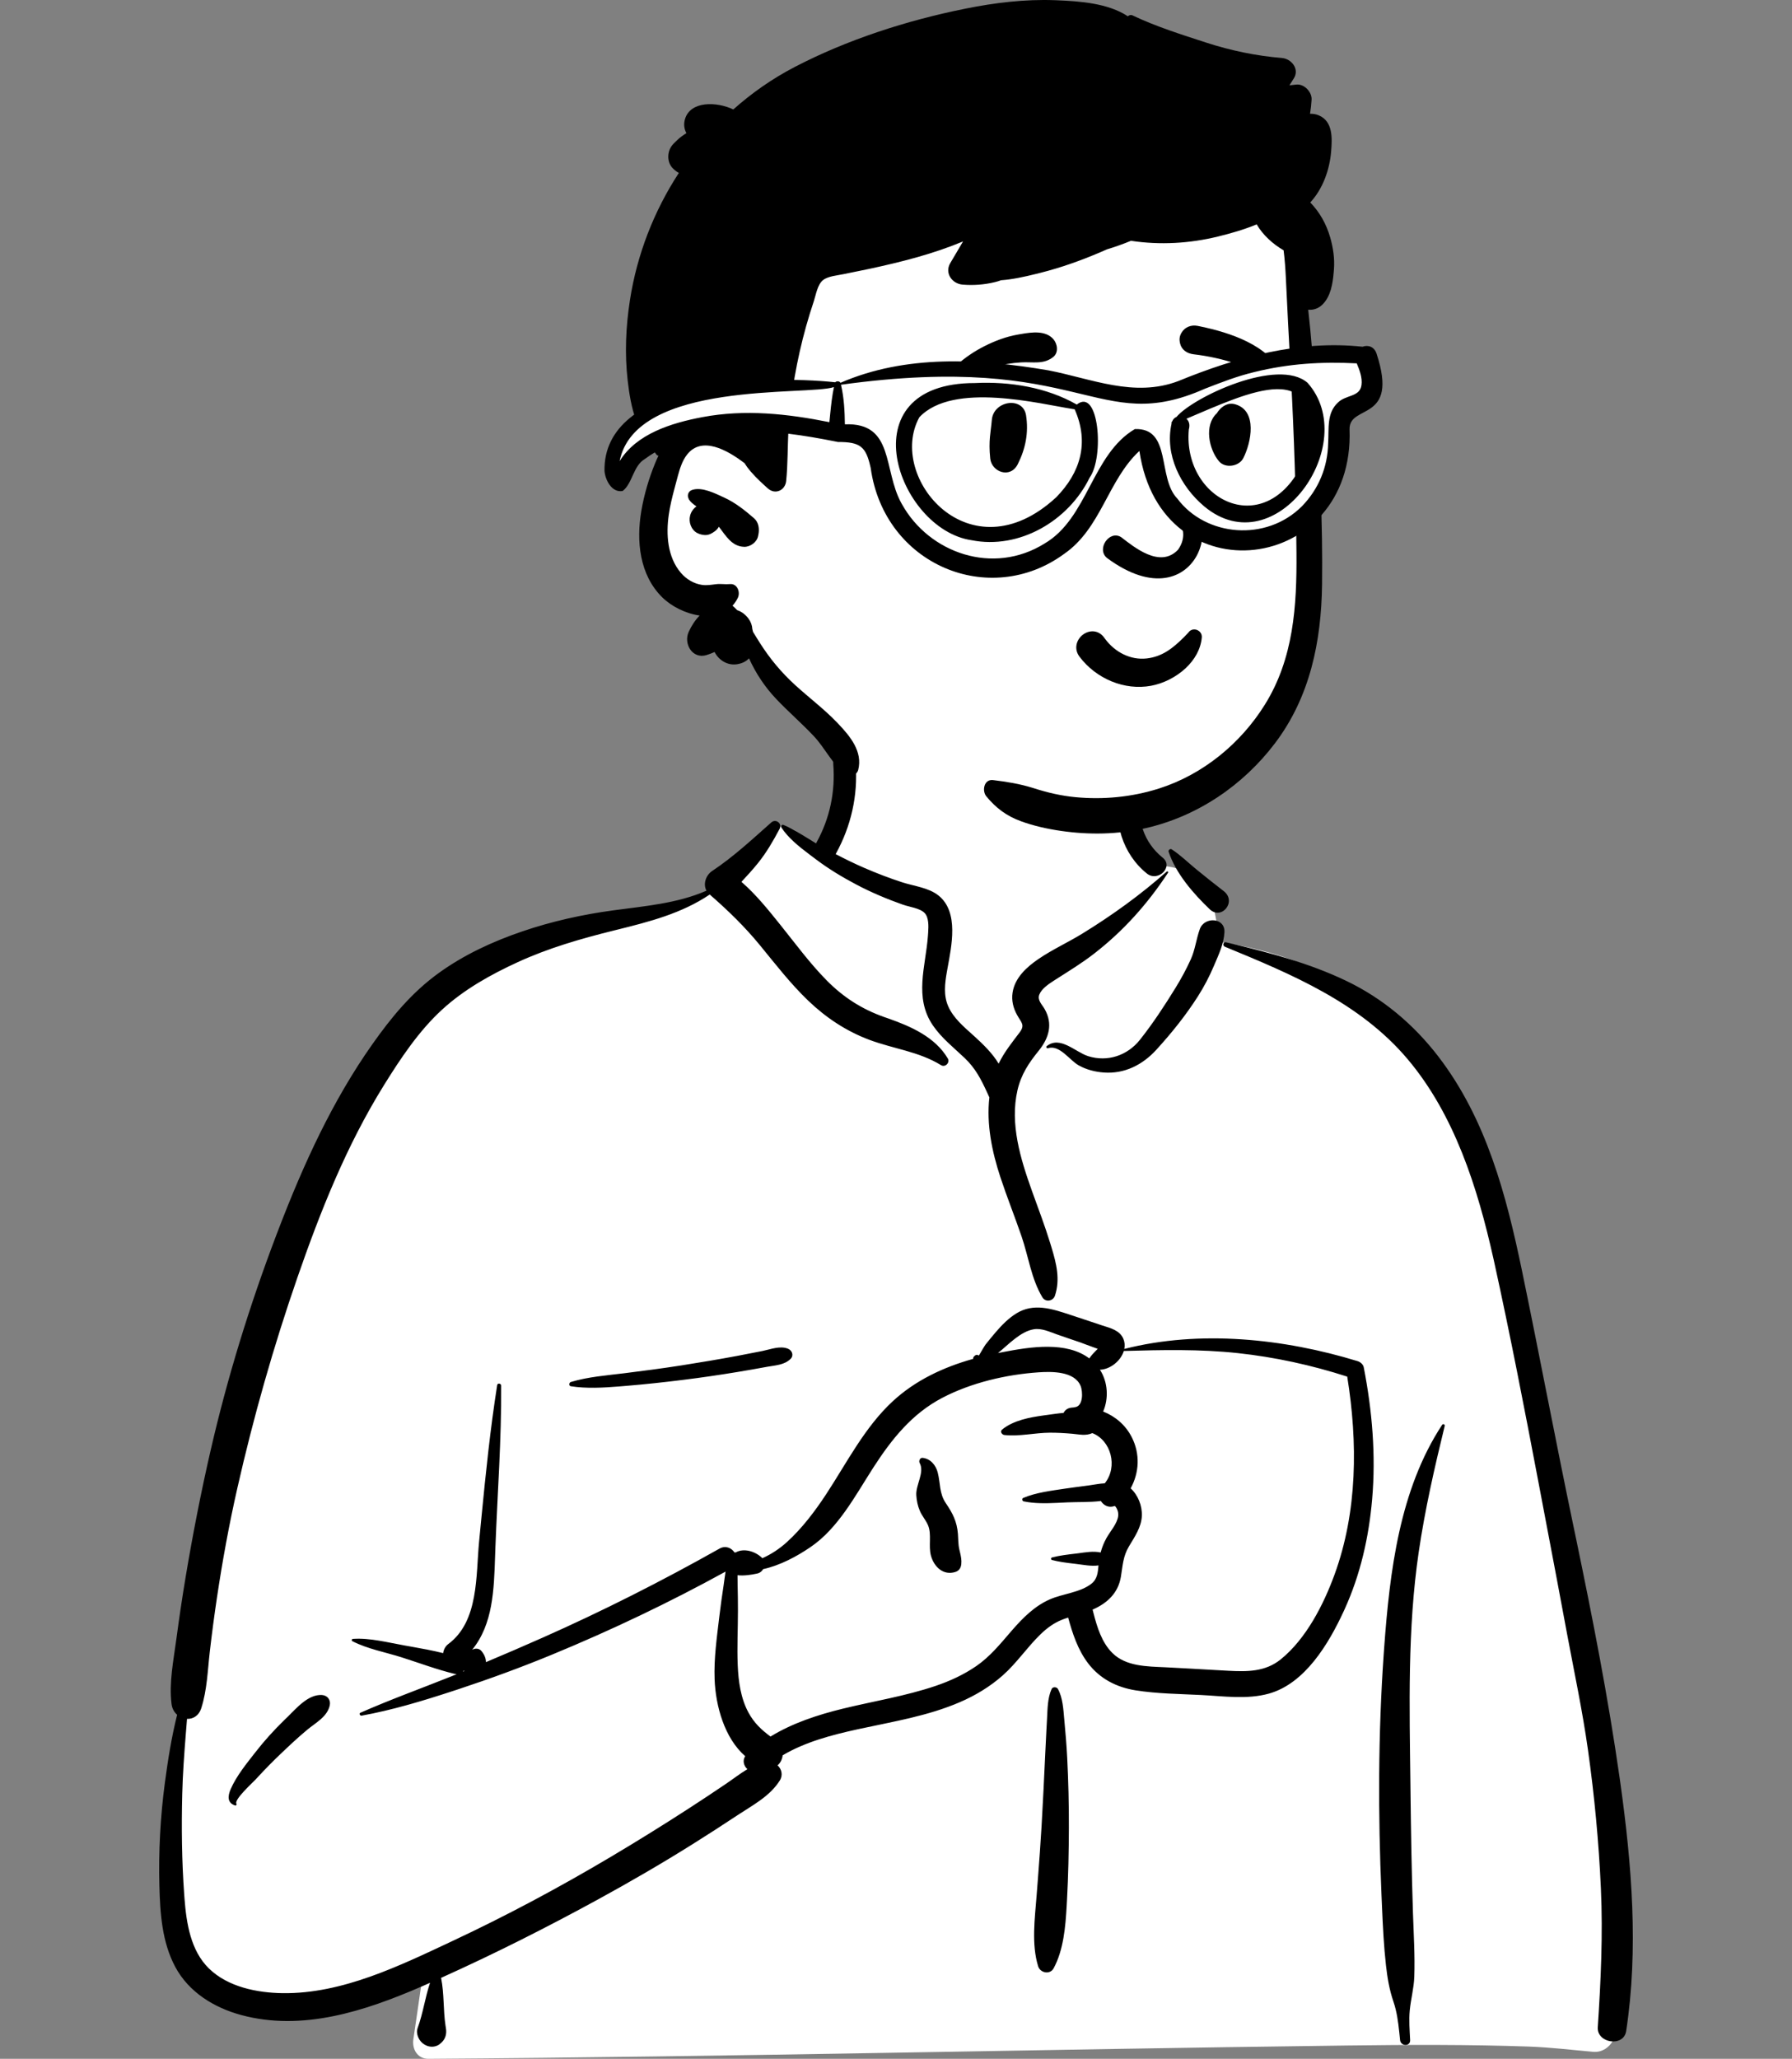 <?xml version="1.0" encoding="UTF-8"?>
<svg width="1002px" height="1151px" viewBox="0 0 1002 1151" version="1.1" xmlns="http://www.w3.org/2000/svg" xmlns:xlink="http://www.w3.org/1999/xlink">
    <rect x="0" y="0" width="1002" height="1151" fill="#808080" stroke="none"/>
    <title>Artboard</title>
    <g id="Artboard" stroke="none" stroke-width="1" fill="none" fill-rule="evenodd">
        <g id="curators" transform="translate(89, 0)" fill-rule="nonzero">
            <g id="ARTJOMS_VORONA">
                <g id="Group" transform="translate(0, 397)">
                    <path d="M389.183,20.165 C415.133,0.396 480.283,-8.494 507.979,10.541 C535.335,29.656 538.317,60.567 551.065,89.003 C563.092,83.329 582.954,91.455 586.441,102.62 C590.766,107.886 590.96,122.681 593.943,129.76 C723.712,150.425 743.413,251.641 759.033,366.549 C779.697,483.151 826.605,599.499 806.241,719.484 C808.894,723.325 810.986,727.059 812.921,731.493 C817.556,739.383 811.585,750.551 802.237,750.119 C790.136,749.055 778.154,747.604 765.997,747.151 C732.294,745.98 698.56,746.119 664.844,746.548 L660.246,746.608 C490.329,748.724 320.42,752.894 150.495,754 C144.33,754.009 141.312,748.478 142.135,743.022 C143.793,732.037 145.331,721.046 146.936,710.056 C106.745,720.676 64.017,723.348 23.939,711.173 C21.136,708.315 30.472,709.864 31.953,709.43 C-4.931,684.215 6.084,631.096 9.351,592.837 C29.668,461.74 36.83,316.69 115.326,204.822 C149.285,159.17 199.071,123.024 256.28,114.892 L257.867,114.674 C274.595,112.443 293.237,111.724 307.863,102.62 C324.312,89.483 331.322,65.209 348.627,64.982 C354.341,64.906 362.115,72.139 370.48,77.049 C371.104,66.247 376.923,57.131 378.208,48.756 L378.312,48.04 C379.652,38.276 377.816,29.491 389.183,20.165 Z" id="🎨-Background" fill="#FFFFFF"></path>
                    <path d="M342.273,62.786 C344.791,60.555 348.517,63.358 346.917,66.371 C343.321,73.143 339.633,79.559 334.808,85.546 C331.882,89.175 328.749,92.608 325.573,96.003 C333.723,103.057 340.713,111.814 347.314,120.022 C355.754,130.519 363.735,141.461 373.21,151.066 C382.554,160.539 392.886,167.161 405.379,171.577 L407.902,172.454 C420.452,176.862 433.866,182.814 440.94,194.702 C442.335,197.046 439.526,199.943 437.165,198.48 C424.873,190.865 410.429,189.334 397.049,184.303 C384.124,179.443 372.856,171.963 362.901,162.416 C352.962,152.886 344.617,142.043 335.913,131.429 C327.305,120.934 318.037,111.97 307.856,103.09 C292.144,113.665 274.21,118.266 255.974,122.785 L253.983,123.278 C235.725,127.8 217.565,133.053 200.435,140.928 C185.333,147.87 170.479,156.161 158.177,167.458 C145.118,179.448 134.955,194.761 125.652,209.736 C104.843,243.24 90.214,279.944 77.335,317.095 C63.94,355.737 52.736,395.153 43.691,435.037 C39.09,455.325 35.354,475.756 32.284,496.331 C30.806,506.24 29.493,516.171 28.339,526.123 C27.108,536.75 26.825,547.684 23.567,557.902 C22.169,562.282 18.871,564.099 15.569,563.945 L14.898,572.336 C14.009,583.524 13.18,594.716 12.899,605.973 C12.435,624.691 12.646,643.356 13.991,662.035 L14.182,664.582 C15.24,678.214 17.603,693.531 27.849,703.513 C38.461,713.851 54.779,717.102 69.082,717.288 C102.393,717.723 134.458,701.977 163.936,688.162 C194.294,673.936 223.823,658.144 252.644,641.018 C267.322,632.296 281.841,623.284 296.174,614.009 C303.208,609.456 310.193,604.827 317.125,600.122 C321.096,597.428 324.858,594.474 328.9,592.083 C326.92,590.238 326.035,587.338 327.694,584.805 C316.01,574.658 311.146,556.551 310.578,541.9 C310.118,530.073 311.858,518.28 313.231,506.565 C313.924,500.658 314.78,494.761 315.668,488.88 C316.019,486.556 316.287,484.071 316.697,481.619 C285.146,498.964 252.71,514.412 219.416,528.136 C202.35,535.171 185.065,541.496 167.542,547.292 L163.99,548.461 C147.386,553.898 130.386,559.034 113.221,562.143 C112.303,562.309 111.558,560.953 112.538,560.521 C129.265,553.137 146.572,546.909 163.551,540.109 L166.341,538.972 L166.341,538.972 C166.02,538.954 165.688,538.91 165.341,538.827 C155.384,536.422 145.504,532.717 135.738,529.598 C126.674,526.702 116.49,524.884 108.018,520.513 C107.367,520.176 107.731,519.27 108.366,519.227 C117.889,518.566 128.226,521.343 137.562,522.976 L141.069,523.591 C146.945,524.627 152.95,525.741 158.797,527.195 C159.008,525.235 160.103,523.267 161.66,522.114 C178.792,509.421 177.052,483.784 178.885,464.88 L180.243,450.844 C182.633,426.281 185.162,401.722 189.003,377.342 C189.208,376.04 191.221,376.414 191.23,377.643 C191.428,407.864 189.147,437.945 188.004,468.119 L187.827,473.068 C187.195,491.687 186.7,511.02 174.979,525.346 C176.618,524.388 178.834,524.388 180.162,525.967 C181.793,527.91 182.735,530.091 182.706,532.231 C193.297,527.789 203.842,523.231 214.336,518.58 C248.074,503.627 281.105,486.893 313.262,468.787 C316.722,466.838 320.012,468.369 321.723,470.938 L321.97,470.903 C322.011,470.897 322.053,470.893 322.096,470.892 L322.341,470.882 C322.351,470.882 322.36,470.883 322.369,470.883 C326.895,468.394 333.062,470.166 336.946,473.796 C337.061,473.905 337.159,474.023 337.261,474.139 C342.179,471.93 346.77,468.949 350.938,465.17 C359.465,457.438 366.689,447.877 372.986,438.289 C384.582,420.631 394.432,400.994 410.097,386.459 C422.825,374.649 438.604,367.296 455.158,362.68 C455.089,362.197 455.274,361.681 455.608,361.338 C456.459,360.467 457.065,360.165 458.164,360.694 C458.251,360.737 458.304,360.796 458.339,360.859 L459.955,358.098 C460.836,356.599 461.742,355.09 462.055,354.694 C463.935,352.326 465.869,349.977 467.833,347.677 C471.163,343.782 474.957,339.939 479.35,337.238 C488.969,331.327 499.081,334.672 508.97,337.903 C514.945,339.856 520.901,341.872 526.865,343.855 L527.481,344.056 C531.929,345.485 537.133,346.736 539.122,351.45 C539.91,353.316 540.031,355.252 539.665,357.131 C581.908,346.383 628.828,351.321 670.051,363.937 C671.633,364.421 673.213,365.723 673.546,367.433 C678.27,391.666 680.373,416.517 678.236,441.162 C676.392,462.436 671.68,483.285 662.801,502.761 L662.297,503.861 C653.952,521.911 640.727,544.162 620.529,549.819 C608.334,553.235 594.845,551.221 582.407,550.595 C570.318,549.986 557.962,549.898 545.988,547.996 C535.324,546.303 525.98,541.521 519.39,532.846 C513.705,525.362 510.711,516.318 508.258,507.32 C507.136,507.678 506.02,508.058 504.923,508.488 C500.29,510.298 496.364,513.219 492.815,516.657 C485.321,523.918 479.507,532.737 471.666,539.666 C464.568,545.938 456.48,550.816 447.804,554.566 C429.826,562.338 410.54,565.443 391.523,569.562 L390.197,569.851 C375.881,572.993 361.268,576.852 348.632,584.309 C348.385,586.504 347.385,588.569 345.783,589.922 C348.012,592.016 348.956,595.332 346.997,598.443 C341.527,607.128 332.104,612.07 323.644,617.625 L323.094,617.988 C314.772,623.507 306.378,628.917 297.915,634.217 C280.711,644.993 263.148,655.175 245.337,664.91 C216.689,680.567 187.426,695.336 157.633,708.733 C159.422,717.534 158.768,726.609 160.112,735.469 L160.318,736.734 C160.893,740.021 160.117,742.773 157.853,744.921 L157.613,745.141 L157.618,745.111 L157.405,745.306 L157.334,745.366 L157.358,745.347 C157.097,745.586 156.828,745.809 156.553,745.999 L156.204,746.224 L156.204,746.224 C154.023,747.55 151.216,747.535 148.983,746.364 L148.728,746.224 L148.299,745.978 C145.349,744.281 143.315,740.075 144.539,736.734 C147.547,728.522 148.683,719.758 151.46,711.491 L149.257,712.477 L149.257,712.477 L146.353,713.743 C114.943,727.331 80.054,738.773 45.831,729.51 C30.71,725.416 16.577,716.756 9.011,702.641 C1.566,688.752 0.514,672.625 0.118,657.176 C-0.369,638.107 0.652,618.747 3.166,599.843 C4.853,587.153 6.894,574.223 10.041,561.664 C8.422,560.235 7.232,558.185 6.918,555.647 C5.432,543.652 8.032,531.182 9.624,519.249 C11.179,507.598 12.896,495.97 14.839,484.378 C18.761,460.968 23.318,437.608 28.624,414.472 C38.067,373.296 50.536,332.853 65.547,293.376 L66.862,289.937 C80.734,253.854 96.795,218.54 119.161,186.841 C129.859,171.676 141.169,157.926 156.286,146.997 C170.448,136.758 186.423,129.385 202.909,123.75 C219.413,118.111 236.376,114.332 253.638,111.982 C271.17,109.594 289.676,108.13 306.03,100.937 C303.961,97.226 305.737,92.217 309.218,89.916 C320.936,82.171 331.771,72.095 342.273,62.786 Z M717.368,399.566 C717.859,398.821 719.025,399.292 718.809,400.174 C713.11,423.532 707.76,446.937 704.267,470.74 C697.961,513.702 699.121,557.225 699.636,600.505 L699.662,602.744 C699.927,626.056 700.295,649.37 701.066,672.673 C701.455,684.45 702.224,696.343 701.806,708.126 C701.578,714.519 699.875,720.565 699.271,726.88 C698.743,732.403 699.214,738.011 699.477,743.541 C699.654,747.217 694.23,747.061 693.861,743.541 L693.389,738.988 C692.776,733.226 692.018,727.499 690.131,721.984 C687.861,715.35 686.772,708.836 685.985,701.872 C684.778,691.2 684.242,680.421 683.777,669.674 L683.458,662.24 C681.515,617.327 681.583,572.204 684.73,527.339 L684.96,524.134 C688.076,481.725 693.482,435.903 717.368,399.566 Z M595.89,132.277 C594.401,131.665 594.923,129.413 596.571,129.806 L599.569,130.521 C621.534,135.784 643.101,141.487 663.603,151.282 C684.119,161.081 701.488,175.712 715.288,193.702 C742.117,228.673 753.265,271.173 762.066,313.632 C771.847,360.813 780.752,408.167 790.618,455.333 L792.451,464.118 C801.58,508.048 810.199,552.003 816.55,596.453 L817.006,599.676 C823.41,645.385 827.263,692.677 820.274,738.505 C818.892,747.572 803.811,745.314 804.4,736.357 C806.103,710.46 807.323,684.7 806.144,658.745 C804.965,632.786 802.531,606.94 798.903,581.208 C795.85,559.553 791.299,538.167 787.272,516.684 L786.64,513.292 C783.268,495.02 779.791,476.766 776.322,458.511 L771.138,431.179 C763.368,390.253 755.446,349.292 746.495,308.624 L745.964,306.231 C737.204,267.105 724.289,226.12 698.013,195.051 C671.348,163.519 633.176,147.639 595.89,132.277 Z M498.999,547.28 C499.64,545.851 501.883,546.008 502.573,547.28 C505.275,552.268 505.575,558.635 506.086,564.265 L506.14,564.845 C506.789,571.716 507.364,578.61 507.717,585.503 C508.384,598.585 508.704,611.651 508.663,624.75 C508.621,638.174 508.351,651.582 507.627,664.986 L507.431,668.578 C506.771,680.226 505.663,693.219 500.131,703.402 C498.12,707.105 492.65,706.017 491.485,702.272 C487.669,690.014 489.629,675.479 490.607,662.924 L491.367,653.127 C492.12,643.329 492.838,633.527 493.407,623.718 C494.187,610.297 494.83,596.865 495.45,583.437 C495.651,579.076 495.868,574.714 496.098,570.353 L496.451,563.812 C496.753,558.341 496.728,552.338 498.999,547.28 Z M69.93,564.654 L71.62,563.022 C76.805,557.945 83.359,550.125 91.025,550.61 C94.082,550.804 96.03,553.342 95.396,556.351 C94.042,562.784 87.483,566.122 82.762,570.049 C77.59,574.349 72.715,578.946 67.85,583.588 C63.534,587.703 59.383,591.935 55.332,596.3 L53.817,597.942 C52.365,599.528 42.023,608.886 43.141,611.314 L43.202,611.422 C43.513,611.887 42.995,612.527 42.479,612.364 C38.013,610.952 38.292,607.123 39.98,603.243 C43.224,595.789 48.905,588.892 53.866,582.526 C58.814,576.176 64.169,570.262 69.93,564.654 L69.93,564.654 Z M515.181,377.709 C511.727,369.544 499.006,369.715 491.784,370.203 C473.597,371.433 453.92,376.036 437.738,384.54 C420.961,393.357 409.66,407.483 399.549,423.104 L399.076,423.838 C389.22,439.164 379.728,457.307 364.296,467.845 C356.436,473.214 347.257,478.116 337.72,480.24 C337.065,481.391 336.004,482.303 334.614,482.635 L333.967,482.783 C331.251,483.383 327.031,484.047 323.386,483.649 C323.41,485.433 323.391,487.203 323.437,488.893 C323.565,493.736 323.62,498.601 323.62,503.447 C323.622,513.601 323.076,523.775 323.5,533.929 C323.875,542.909 325.143,552.293 329.453,560.32 C332.614,566.21 336.787,570.108 341.823,573.829 C354.213,566.274 368.223,561.67 382.443,558.207 C399.639,554.021 417.247,551.226 434.052,545.549 C442.14,542.816 449.917,539.239 456.962,534.381 C464.44,529.222 470.151,522.243 476.028,515.416 L476.946,514.356 C482.944,507.475 489.487,500.89 497.963,497.16 C505.262,493.946 514.882,493.374 521.264,488.401 C524.601,485.799 524.881,482.024 525.232,478.157 C521.145,478.742 516.818,477.805 512.744,477.328 L510.633,477.08 C506.781,476.622 503.018,476.119 499.226,475.138 C498.521,474.956 498.521,473.894 499.226,473.712 C503.707,472.554 508.149,472.061 512.744,471.522 L513.823,471.388 C517.98,470.842 522.35,470.019 526.427,470.934 C527.159,468.149 528.215,465.491 529.698,462.828 C531.778,459.087 535.715,454.845 536.247,450.475 C536.406,449.17 536.102,447.631 535.487,446.478 L535.275,446.084 C535.016,445.62 534.71,445.153 534.262,444.863 C534.213,444.921 534.108,444.987 533.879,445.059 C530.741,446.048 528.004,444.511 526.551,442.143 C520.383,442.908 513.652,442.651 507.868,442.906 L502.02,443.189 C495.771,443.476 489.239,443.601 483.367,442.338 C482.547,442.163 482.298,440.797 483.12,440.446 C490.339,437.357 499.095,436.372 506.824,435.185 C511.141,434.522 515.489,434.017 519.818,433.433 C522.7,433.044 525.76,432.402 528.746,432.247 C536.234,422.921 532.2,408.21 521.778,404.195 C517.982,405.864 514.569,404.893 510.422,404.536 C506.282,404.181 502.132,403.94 497.975,403.958 C489.646,403.995 480.819,406.187 472.571,405.243 C471.23,405.089 469.983,403.303 471.317,402.213 C477.631,397.059 486.679,395.378 494.694,394.28 L496.355,394.057 C499.042,393.705 502.309,393.191 505.698,392.885 C506.465,391.389 507.84,390.258 509.906,389.978 C510.519,389.893 511.137,389.844 511.753,389.791 L511.743,389.73 L511.743,389.73 C516.781,389.489 516.562,380.976 515.181,377.709 Z M170.296,536.965 C170.207,537.102 170.109,537.233 170.006,537.359 L169.846,537.544 L170.674,537.208 L170.296,536.965 L170.296,536.965 Z M603.089,359.463 C581.885,357.184 560.651,357.665 539.384,358.277 C537.683,363.843 531.762,368.586 526.026,368.765 C530.519,375.606 530.982,384.865 527.832,392.121 C534.521,394.785 540.284,399.57 543.782,406.385 C548.634,415.833 547.999,426.346 543.204,435.077 C547.297,438.783 549.711,444.802 549.47,450.475 C549.199,456.801 545.431,462.205 542.299,467.443 C538.915,473.107 538.801,478.094 537.762,484.438 C536.241,493.723 529.981,499.354 521.928,502.871 L522.356,504.555 C524.432,512.641 527.016,521.173 532.95,527.085 C540.584,534.692 552.427,534.621 562.514,535.103 L563,535.127 C572.236,535.588 581.468,536.13 590.701,536.653 L597.626,537.041 C608.256,537.625 618.465,537.696 627.143,530.665 C641.311,519.189 651.023,500.196 657.171,483.382 C670.074,448.091 670.229,409.362 664.306,372.606 C644.442,366.202 623.832,361.693 603.089,359.463 Z M426.752,418.013 L426.908,418.025 C431.274,418.523 434.273,422.06 435.341,426.256 C436.893,432.353 436.132,437.867 439.865,443.371 C443.705,449.031 446.066,453.563 446.625,460.556 C446.854,463.434 446.749,466.304 447.389,469.12 L447.853,471.094 C448.346,473.198 448.749,475.224 448.504,477.483 C448.28,479.544 447.277,481.149 445.212,481.809 C438.481,483.963 433.283,479.001 431.544,472.726 C430.042,467.305 432.048,460.845 429.929,455.755 C428.754,452.933 426.589,450.573 425.365,447.733 C424.153,444.917 423.544,441.976 423.35,438.915 C422.981,433.126 428.098,426.171 425.243,420.927 C424.635,419.808 425.324,417.98 426.752,418.013 Z M337.34,358.278 C341.898,357.352 347.069,355.228 351.565,356.993 C353.875,357.902 355.017,360.72 353.065,362.68 C349.675,366.079 344.749,366.268 340.184,367.07 L339.782,367.142 C334.384,368.141 328.976,369.089 323.561,369.987 C313.374,371.675 303.162,373.167 292.914,374.436 C282.389,375.739 271.834,376.899 261.265,377.772 L257.173,378.108 C248.245,378.822 238.955,379.361 230.195,377.993 C228.922,377.794 229.127,375.94 230.195,375.615 C239.792,372.709 250.319,371.93 260.241,370.7 C270.789,369.391 281.32,368.008 291.823,366.367 C302.309,364.728 312.782,362.97 323.215,361.026 C327.931,360.149 332.64,359.233 337.34,358.278 Z M501.814,348.948 C497.814,347.532 493.413,345.432 489.079,346.135 C481.605,347.346 474.952,354.632 469.036,359.43 L472.007,358.852 C487.207,355.929 507.336,352.781 520.096,362.449 C520.129,362.393 520.154,362.338 520.191,362.282 C521.221,360.717 522.414,359.496 523.717,358.157 C523.841,358.04 523.962,357.918 524.08,357.795 L524.783,357.046 L523.176,356.489 C519.733,355.272 515.655,353.7 515.01,353.47 L514.965,353.455 C510.576,351.968 506.182,350.497 501.814,348.948 Z M376.923,30.201 C376.297,22.152 388.819,22.219 389.439,30.201 C390.792,47.628 386.872,64.89 378.435,80.168 C378.373,80.28 378.304,80.378 378.239,80.484 C383.516,83.231 388.854,85.866 394.31,88.222 C401.289,91.236 408.4,93.981 415.638,96.31 C422.185,98.417 430.251,99.249 435.755,103.635 C447.362,112.882 443.002,132.071 440.769,144.51 L440.421,146.473 C439.309,152.874 438.505,159.441 441.202,165.584 C444.082,172.146 449.907,177.013 455.104,181.708 L456.153,182.66 C460.757,186.855 466.017,191.954 469.394,197.641 C472.476,191.266 476.678,186.056 481.12,180.19 C484.29,176.004 482.034,174.624 479.757,170.535 C477.565,166.6 476.495,162.405 477.18,157.915 C478.445,149.623 485.069,143.634 491.662,139.133 C499.449,133.821 508.14,129.886 516.189,124.944 C532.73,114.79 548.838,103.182 563.351,90.289 C563.751,89.932 564.445,90.399 564.124,90.886 C552.661,108.331 539.218,123.405 522.698,136.2 C515.999,141.388 508.962,145.692 501.878,150.216 L499.841,151.523 C496.997,153.367 493.449,155.83 492.163,158.969 C490.869,162.125 493.628,164.508 495.114,167.123 C499.831,175.425 497.555,183.172 491.963,190.213 L491.702,190.538 C486.145,197.389 481.934,203.76 479.92,212.512 C475.592,231.314 481.62,250.898 487.93,268.548 L488.18,269.244 C491.593,278.758 495.221,288.202 498.186,297.868 L499.002,300.541 C501.689,309.435 503.89,318.207 500.876,327.35 C499.851,330.46 495.611,331.195 493.85,328.268 C487.638,317.947 486.09,305.526 482.196,294.178 C478.401,283.118 474.043,272.258 470.378,261.153 C465.657,246.855 462.498,231.464 464.213,216.467 C464.163,216.38 464.107,216.298 464.065,216.205 L462.863,213.576 C459.587,206.456 456.422,200.238 450.464,194.563 C444.249,188.643 437.503,183.402 432.612,176.236 C421.99,160.669 428.559,143.353 429.842,126.332 L429.989,124.245 C430.222,120.711 430.35,115.908 428.042,113.462 C425.447,110.709 419.36,110.006 415.916,108.787 C407.016,105.636 398.246,101.965 389.892,97.556 C381.941,93.36 374.238,88.724 367.066,83.293 L363.431,80.557 C357.696,76.228 351.749,71.5 347.905,65.607 C347.461,64.929 348.215,63.834 349.018,64.159 C355.435,66.764 361.298,70.908 367.302,74.513 C367.395,74.293 367.504,74.071 367.627,73.848 C375.055,60.399 378.11,45.498 376.923,30.201 Z M581.901,122.347 C584.457,115.333 596.109,115.875 595.645,124.209 C595.288,130.611 592.571,136.39 590.087,142.203 L589.822,142.826 C587.257,148.883 584.294,154.57 580.749,160.12 C573.976,170.732 566.042,180.581 557.568,189.874 C549.886,198.301 539.802,203.453 528.182,202.597 C523.287,202.236 518.345,200.99 514.055,198.544 C508.959,195.637 503.425,186.909 496.924,189.023 C496.296,189.227 495.709,188.305 496.253,187.869 C503.757,181.823 512.276,191.198 519.461,193.457 C530.288,196.859 541.399,193.097 548.368,184.34 C555.643,175.198 562.34,164.962 568.455,155.007 C571.56,149.953 574.394,144.707 576.841,139.3 C579.31,133.842 579.872,127.912 581.901,122.347 Z M564.448,79.182 C564.133,78.214 565.336,77.292 566.186,77.846 C571.118,81.058 575.391,85.301 579.94,89.021 C584.987,93.148 590.071,97.191 595.233,101.172 C602.759,106.976 594.031,117.661 587.406,111.321 C578.34,102.647 568.411,91.305 564.448,79.182 Z M537.373,45.234 C539.377,37.505 551.226,40.692 549.499,48.331 L549.443,48.563 C546.172,61.18 550.83,74.025 560.774,82.205 L561.14,82.502 C567.431,87.539 558.518,96.344 552.289,91.355 C538.691,80.468 533.035,61.974 537.373,45.234 Z" id="🖍-Ink" fill="#000000"></path>
                </g>
                <g id="Group" transform="translate(261, 0)">
                    <path d="M376.169,251.258 C373.905,231.373 376.836,189.809 377.032,187.284 C378.274,171.321 370.788,108.283 356.636,114.091 C332.898,95.314 301.28,91.168 271.716,89.187 C210.305,85.073 144.975,94.518 97.555,135.813 C74.104,157.258 51.274,188.448 53.109,220.924 C31.802,251.707 1.764,293.934 28.312,329.922 C37.335,341.42 51.677,345.702 63.014,354.41 C85.815,372.786 100.12,399.158 123.138,417.425 C184.121,472.179 287.669,483.617 347.583,421.339 C393.915,376.235 386.423,308.758 378.274,251.258 C372.795,212.599 380.588,290.051 376.169,251.258 Z" id="🎨-Background" fill="#FFFFFF"></path>
                    <path d="M189.679,4.862 C206.103,1.55 222.968,-0.51 239.74,0.11 L241.033,0.16 C253.652,0.664 269.634,1.779 280.643,9.111 C281.276,8.476 282.295,8.15 283.218,8.591 C296.301,14.83 310.69,19.341 324.464,23.824 C338.176,28.284 352.401,31.229 366.772,32.416 C372.179,32.862 376.806,38.696 373.382,43.928 C372.568,45.175 371.775,46.434 370.984,47.697 C372.306,47.559 373.627,47.417 374.949,47.284 C379.297,46.847 383.642,51.484 383.384,55.714 C383.223,58.375 382.936,61.004 382.511,63.602 C384.167,63.567 385.813,63.815 387.404,64.487 C395.459,67.886 394.898,77.472 394.296,84.766 C393.46,94.888 389.671,105.609 382.637,113.184 C387.889,118.635 391.607,125.145 393.825,132.876 C395.434,138.521 396.329,144.534 395.887,150.411 L395.747,152.17 C395.2,158.548 394.114,165.608 389.522,170.196 C387.165,172.561 384.261,173.423 381.493,173.15 C383.167,187.847 384.24,202.628 385.25,217.356 L385.724,224.396 C387.977,258.436 389.67,292.698 389.227,326.794 C388.816,358.658 382.515,389.587 362.956,415.459 C345.142,439.018 319.565,456.385 290.632,462.987 C275.039,466.551 259.12,466.803 243.338,464.532 C235.688,463.429 227.987,461.736 220.727,459.066 C212.689,456.101 206.913,451.738 201.505,445.199 C198.947,442.098 200.178,435.496 205.272,436.116 C212.975,437.05 220.007,438.174 227.392,440.451 L228.449,440.784 C235.805,443.139 243.422,444.895 251.112,445.641 C266.864,447.165 282.855,445.63 297.944,440.858 C322.511,433.078 343.67,415.743 357.232,393.96 C373.33,368.141 375.15,338.831 374.917,309.143 C374.668,276.566 373.608,243.97 371.877,211.426 L371.582,206.002 C370.667,189.256 369.783,172.498 369.005,155.741 C368.763,150.485 368.395,145.186 367.731,139.94 C361.661,136.387 356.222,131.488 352.676,125.443 C345.553,128.387 338.062,130.51 331.17,132.203 C315.204,136.126 298.629,137.079 282.379,134.622 C277.996,136.431 273.525,138.022 268.986,139.39 C267.759,139.934 266.533,140.468 265.307,140.992 C254.364,145.67 243.263,149.633 231.712,152.535 L228.874,153.242 C222.795,154.739 216.192,156.214 209.722,156.677 C208.66,157.087 207.513,157.433 206.26,157.738 C200.369,159.168 194.255,159.62 188.217,159.116 C182.334,158.621 178.084,152.682 181.324,147.12 C183.691,143.063 186.081,139.015 188.49,134.978 C180.105,138.468 171.446,141.37 162.713,143.83 C153.896,146.311 144.953,148.403 135.998,150.327 C131.211,151.347 126.404,152.251 121.627,153.27 C118.208,153.996 112.957,154.374 110.168,156.624 C107.086,159.095 106.213,164.856 105.044,168.409 C103.508,173.024 102.067,177.66 100.752,182.349 C98.133,191.705 95.986,201.198 94.324,210.786 C92.662,220.384 91.545,230.077 90.925,239.801 C90.305,249.515 90.577,259.292 89.579,268.963 C89.041,274.094 83.529,276.732 79.457,273.148 C78.98,272.727 78.498,272.302 78.022,271.872 L77.311,271.224 C73.827,268.07 70.45,264.727 67.663,260.963 C67.158,260.269 66.674,259.544 66.221,258.808 C66.148,258.808 66.085,258.787 66.011,258.735 L65.238,258.153 C56.729,251.825 42.513,243.574 34.215,254.088 C31.571,257.437 30.218,261.702 29.094,265.816 L27.123,273.18 C25.848,277.987 24.648,282.821 23.946,287.739 C22.357,298.757 23.156,311.456 30.743,320.287 C33.774,323.819 37.951,326.342 42.61,327.004 C45.21,327.362 47.777,326.92 50.355,326.594 C52.975,326.269 55.499,326.794 58.12,326.542 C62.286,326.132 64.107,331.115 62.549,334.248 C61.708,335.93 60.718,337.381 59.593,338.611 C60.497,339.388 61.361,340.229 62.192,341.113 C64.654,341.901 66.862,343.594 68.515,345.833 C69.851,347.641 70.545,349.607 70.661,351.678 C70.808,352.193 70.934,352.719 71.051,353.255 L73.308,356.915 C73.804,357.718 74.299,358.511 74.795,359.289 C80.54,368.33 86.917,375.983 94.84,383.195 C102.468,390.134 110.747,396.347 117.913,403.79 L118.757,404.673 C125.438,411.707 132.48,420.222 129.865,430.45 C129.192,433.078 125.519,434.971 123.121,433.194 C115.409,427.475 111.525,418.413 104.982,411.474 C98.247,404.326 90.788,397.903 84.034,390.775 C77.647,384.047 72.607,376.425 68.81,368.036 C67.294,369.707 65.085,370.895 62.023,371.358 C56.763,372.146 51.859,369.066 49.566,364.514 C48.092,365.166 46.589,365.754 45.072,366.217 C37.097,368.656 32.08,359.794 35.089,353.244 C36.697,349.733 38.707,346.684 41.202,344.119 C33.404,343.047 25.471,339.021 20.347,333.995 C7.491,321.37 5.724,302.394 8.617,285.521 C10.153,276.575 12.803,267.523 16.245,259.123 C16.844,257.662 17.486,256.19 18.19,254.74 C17.801,254.729 17.401,254.561 17.149,254.235 C14.824,251.06 11.994,248.464 10.268,244.91 C8.679,241.651 6.912,238.35 5.659,234.955 C3.083,228.006 1.82,220.163 0.978,212.815 C-0.758,197.771 -0.085,182.822 2.22,167.873 C6.143,142.411 15.621,118.044 29.584,96.663 C28.824,96.264 28.095,95.782 27.416,95.213 L27.081,94.92 L26.536,94.428 C22.551,90.826 22.895,84.073 26.536,80.424 L27.686,79.273 C29.142,77.828 30.397,76.683 32.749,75.109 C33.096,74.877 33.451,74.658 33.809,74.454 C32.578,72.181 32.151,69.524 33.009,66.592 C35.997,56.377 50.706,56.739 60.029,61.193 C70.343,51.996 81.779,44.011 94.176,37.546 C123.7,22.155 157.083,11.422 189.679,4.862 Z M37.067,273.883 C42.58,272.086 49.903,275.86 54.859,278.131 C61.14,281.011 66.485,285.269 71.661,289.768 C74.239,292.018 74.701,295.697 74.06,298.841 C73.996,299.156 73.934,299.482 73.859,299.808 C73.175,303.161 69.43,305.8 66.115,305.706 C59.182,305.516 55.879,299.535 51.954,294.467 C51.492,295.287 50.913,296.044 50.197,296.612 L49.713,296.99 C48.084,298.23 46.288,299.22 44.136,299.125 C42.611,299.051 41.149,298.662 39.802,297.958 C36.435,296.181 34.952,291.829 35.867,288.286 C36.435,286.057 37.739,284.312 39.444,283.103 L38.808,282.669 C37.449,281.724 36.209,280.727 35.243,279.256 L35.025,278.909 L35.109,278.909 C34.057,277.1 34.742,274.64 37.067,273.883 Z" id="🖍-Ink" fill="#000000"></path>
                </g>
                <g id="🖍-Ink" transform="translate(434, 182)" fill="#000000">
                    <path d="M98.618,198.962 C91.534,196.074 85.213,191.257 80.593,185.103 C78.986,182.964 78.57,180.705 78.907,178.638 C79.286,176.315 80.661,174.209 82.537,172.797 C84.418,171.38 86.772,170.681 89.047,171.037 C91.024,171.347 92.992,172.429 94.55,174.673 L94.875,175.121 C97.623,178.836 101.202,181.883 105.281,183.847 C109.213,185.741 113.61,186.624 118.16,186.111 C126.826,185.132 132.799,180.448 139.147,174.088 C139.934,173.285 140.722,172.457 141.513,171.615 C142.013,170.852 142.706,170.362 143.476,170.105 C144.331,169.819 145.298,169.835 146.184,170.144 C147.038,170.442 147.802,171.007 148.314,171.758 C148.8,172.472 149.076,173.355 148.987,174.37 C148.406,180.961 144.958,186.844 140.059,191.463 C134.619,196.593 127.408,200.142 120.619,201.387 C113.14,202.758 105.519,201.776 98.618,198.962 L98.618,198.962 Z M124.148,97.274 C132.105,102.108 144.23,113.379 135.669,125.363 C125.593,135.929 111.086,123.814 103.937,118.335 C97.308,114.089 89.86,125.01 96.01,129.969 C147.669,168.192 168.633,98.538 128.172,91.59 C123.718,90.825 122.063,95.778 124.148,97.274 Z M31.574,52.81 C32.453,41.904 49.074,39.427 50.727,50.219 C52.208,59.887 50.465,68.768 46.107,77.472 C41.944,85.787 31.48,81.908 30.688,74.336 C29.628,64.186 31.027,59.594 31.574,52.81 Z M158.092,47.982 C160.409,44.949 163.755,42.878 167.763,44.048 C180.287,47.706 176.596,65.475 172.198,74.124 C169.808,78.821 162.083,80.012 158.592,75.877 C152.901,69.132 150.176,55.664 157.41,49.021 C157.606,48.678 157.824,48.331 158.092,47.982 Z M45.931,5.087 L47.909,4.741 C54.029,3.683 61.639,2.667 65.968,7.584 C68.264,10.191 69.055,15.038 65.968,17.534 C60.539,21.925 54.537,20.223 48.031,20.595 C42.67,20.903 37.517,21.789 32.352,23.265 C21.022,26.501 11.79,32.409 2.114,38.896 C0.844,39.747 -0.452,38.124 0.154,36.937 C5.74,26.003 16.565,17.021 27.408,11.546 C33.195,8.623 39.528,6.199 45.931,5.087 Z M146.676,0.189 L148.19,0.498 C164.668,3.941 186.076,10.817 193.879,26.992 C194.177,29.279 193.862,29.77 193.607,30.09 L193.522,30.196 C193.311,30.47 193.143,30.847 192.151,31.158 C191.876,31.093 191.598,31.023 191.317,30.95 C187.74,30.013 184.91,28.722 182.171,27.383 L179.2,25.921 C175.754,24.232 172.277,22.605 168.592,21.403 C160.729,18.84 152.641,17.034 144.428,16.07 C142.648,15.861 140.933,15.261 139.581,14.232 C138.297,13.255 137.317,11.903 136.87,10.105 C136.29,7.779 136.457,6.017 137.706,3.918 C138.645,2.342 139.989,1.25 141.532,0.623 C143.105,-0.017 144.895,-0.168 146.676,0.189 Z" id="Shape"></path>
                </g>
                <g id="Group" transform="translate(249, 193)">
                    <path d="M400.402,90.67 C390.762,102.751 353.022,116.16 332.935,101.604 C312.849,87.047 304.911,76.903 302.226,58.714 C301.94,56.774 298.443,55.484 296.965,56.861 C288.689,64.571 283.331,74.392 278.023,84.238 C272.037,95.342 266.14,106.514 255.261,114.031 C235.992,124.391 201.132,125.866 190.833,121.297 C171.104,112.543 155.498,93.821 151.949,68.057 C149.542,60.439 147.285,55.828 145.177,54.224 C142.179,51.945 125.636,49.914 123.823,49.577 C91.164,43.499 49.857,39.624 20.768,61.008 C16.832,63.394 3.355,72.361 3.15,70.156 C3.014,61.52 12.772,41.973 34.965,32.672 C62.408,21.17 103.203,20.498 126.836,23.036 C128.024,23.164 132.076,22.165 132.362,22.041 C168.167,6.493 209.365,10.622 247.676,17.157 C253.165,18.226 302.311,30.431 321.859,23.036 C354.18,9.802 388.64,0.215 423.543,3.986 C423.835,4.018 428.241,30.842 424.808,32.672 C422.077,34.128 417.429,37.86 415.778,39.902 C414.302,41.728 413.371,43.998 413.454,47.142 C414.118,65.332 408.943,79.968 400.402,90.67 Z M267.512,74.44 C271.611,68.494 272.904,55.137 271.188,45.392 C270.319,40.458 268.633,36.531 266.516,34.576 C265.108,33.277 263.503,32.665 261.752,32.756 C260.792,32.805 259.752,33.079 258.651,33.675 C243.746,25.588 225.688,22.676 208.571,23.514 C194.945,23.511 185.224,26.737 178.631,31.758 C170.698,37.8 167.124,46.486 166.917,55.906 C166.672,67.083 171.25,79.311 178.76,88.987 C185.947,98.248 195.78,105.114 206.447,106.698 C218.556,109.109 230.897,106.776 241.626,101.07 C252.63,95.219 261.925,85.82 267.512,74.44 Z M387.002,80.745 C393.909,72.559 398.501,61.91 399.2,51.359 C399.836,41.756 397.273,32.244 390.184,24.384 C383.758,18.851 372.403,18.76 360.457,21.841 C345.011,25.824 329.032,34.727 323.705,40.476 C322.45,41.136 321.285,42.285 320.271,44.75 L320.264,45.628 C318.65,53.093 319.607,60.668 322.399,67.655 C325.431,75.246 330.631,82.136 336.972,87.394 C345.396,94.354 354.19,96.485 362.421,95.361 C371.745,94.088 380.415,88.553 387.002,80.745 Z" id="🎨-Background" fill="#FFFFFF"></path>
                    <path d="M320.748,20.08 C353.477,6.677 388.462,-2.983 423.881,0.845 C426.81,-0.273 430.445,0.669 431.743,4.823 C444.359,43.369 416.226,32.65 416.604,47.059 C419.553,127.852 311.284,141.649 299.11,59.177 L298.886,59.309 L298.886,59.309 C281.371,75.702 277.682,102.377 257.049,116.634 C215.427,147.164 156.425,122.975 148.847,68.624 L148.681,67.888 C146.138,56.796 143.096,54.046 130.55,54.101 L128.568,53.706 C95.971,47.264 52.564,41.476 22.54,63.628 C16.01,67.437 15.704,77.228 10.186,81.483 C4.141,82.66 0.417,75.368 0.008,70.322 C-0.95,20.012 88.809,16.393 129.009,20.71 C129.776,19.913 131.416,20.012 131.968,21.005 C168.323,5.218 209.282,7.403 248.208,14.042 C272.322,18.724 296.138,29.389 320.748,20.08 Z M420.622,10.133 C400.982,9.148 382.816,10.226 363.539,14.96 C353.379,17.419 345.583,20.527 335.858,24.265 C275.201,51.219 268.205,3.309 132.239,22.089 C133.998,29.646 134.321,37.127 134.416,44.227 C162.178,43.105 155.641,69.692 166.042,88.367 L166.363,88.931 C181.521,116.178 217.291,128.887 246.145,110.814 C270.217,96.742 272.565,61.05 296.533,46.885 C317.308,46.066 309.01,74.189 320.316,85.748 C336.231,107.048 370.058,110.025 390.014,89.991 C399.377,80.351 404.352,68.112 404.627,54.962 C405.149,46.561 403.713,38.024 410.045,32.115 C414.485,27.592 422.371,29.101 423.277,22.264 C423.852,18.222 422.176,13.837 420.622,10.133 Z M207.181,21.145 C226.69,20.181 247.333,23.579 264.084,33.176 C276.484,23.279 279.522,62.612 271.292,73.989 C259.434,98.322 231.828,114.321 205.246,109.008 C163.779,102.981 134.886,21.072 207.181,21.145 Z M262.893,35.813 L261.832,35.658 C243.861,32.907 194.928,20.166 176.054,40.276 C157.738,73.634 204.206,129.664 252.562,85.035 C266.02,71.292 271.236,54.628 262.893,35.813 Z M319.845,40.077 C329.151,29.024 376.583,6.637 393.116,21.003 C423.291,54.921 375.437,123.526 335.356,90.102 C322.006,78.929 313.223,61.128 317.067,43.891 L317.073,43.168 C317.081,42.906 317.13,42.966 317.409,42.639 C317.904,41.336 318.794,40.504 319.845,40.077 Z M392.695,60.634 C402.871,5.275 360.34,26.32 325.411,41.096 C327.285,42.814 327.277,45.16 326.738,47.087 C323.054,88.162 372.83,111.439 392.695,60.634 Z M128.303,23.401 C113.734,28.349 17.367,19.499 8.465,64.806 C17.862,49.537 37.324,43.477 54.82,40.188 C78.618,35.715 102.287,38.305 125.751,43.012 L126.236,38.142 C126.756,32.975 127.305,28.142 128.303,23.401 Z" id="🖍-Ink" fill="#000000"></path>
                </g>
            </g>
        </g>
    </g>
</svg>